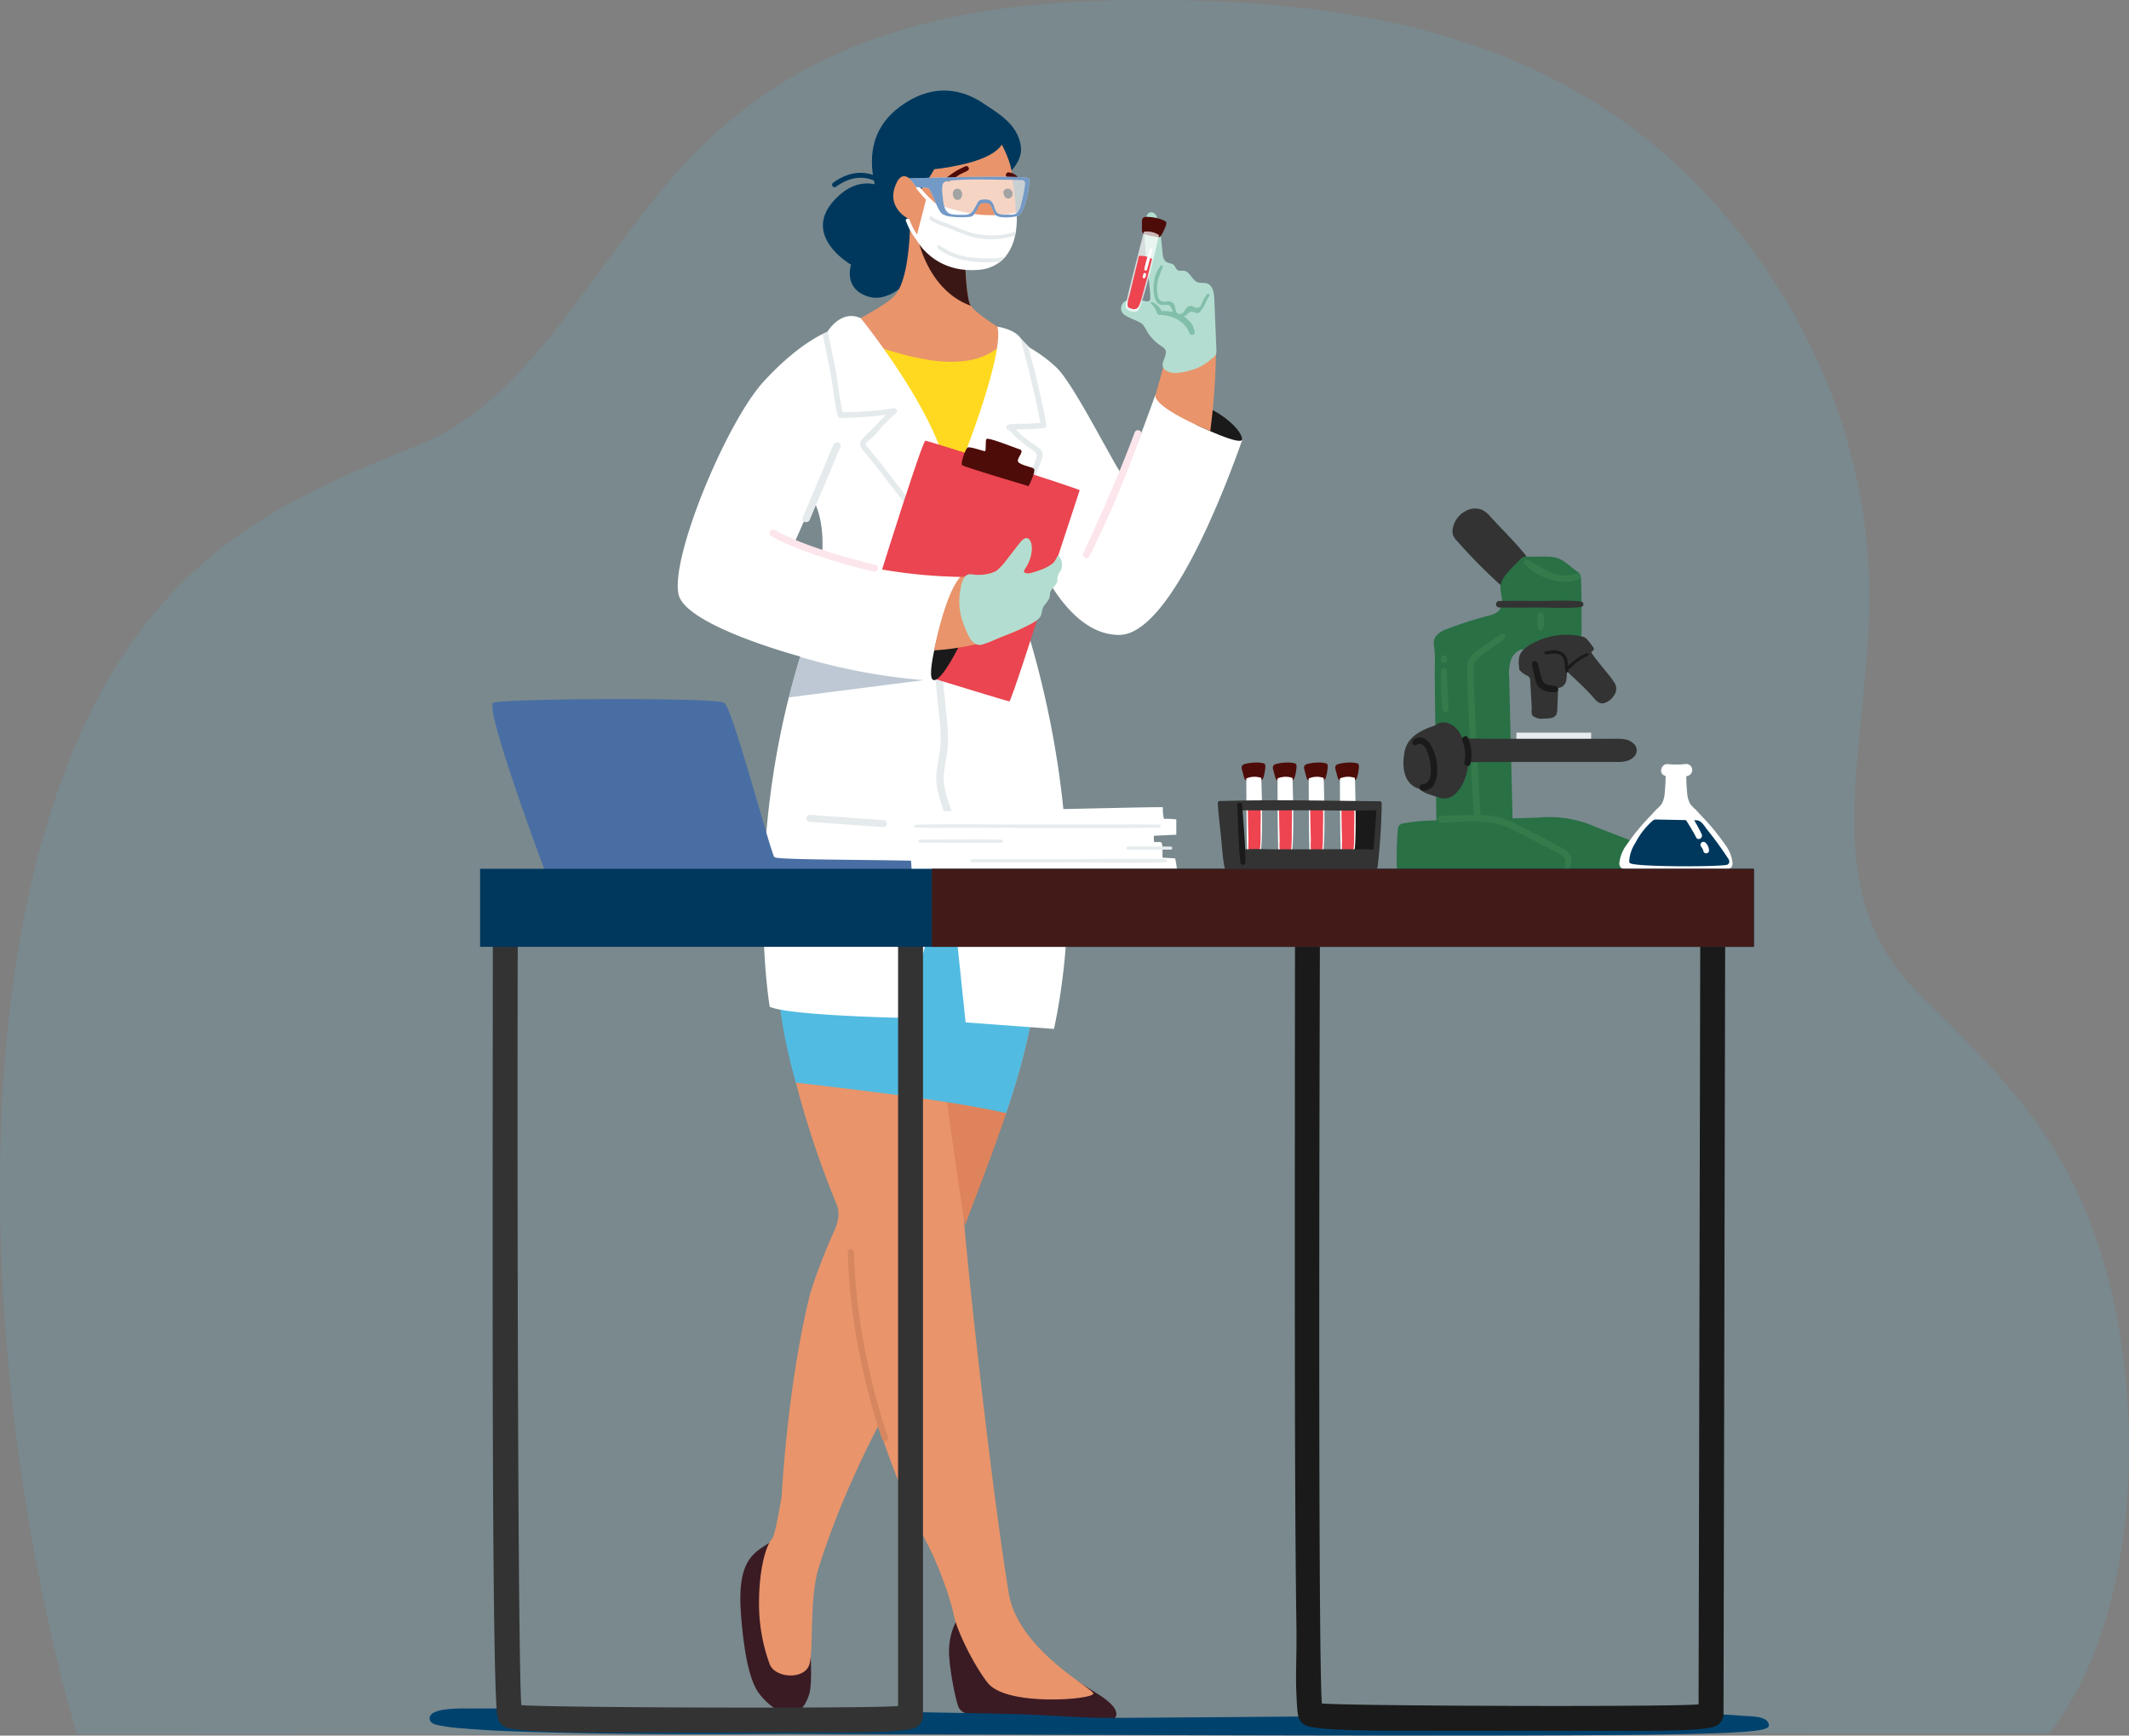 <svg xmlns="http://www.w3.org/2000/svg" width="672.818" height="548.617" viewBox="0 0 672.818 548.617">
  <rect x="0" y="0" width="672.818" height="548.617" fill="#808080" stroke="none"/>
  <g id="Group_930" data-name="Group 930" transform="translate(-153.183 -1890.396)">
    <path id="Path_1865" data-name="Path 1865" d="M326.081,736.33c-26.429-91.379-37.773-226.175-.059-313.506,25.428-58.881,64.668-76.778,107.56-93.776,36.441-14.441,56.088-58.609,85.138-89.73C559.935,195.162,614.1,188.23,663.5,188.124c59.9-.129,129.064,8.274,178.795,62.791,28.255,30.974,51.612,76.343,50.21,130.443-1.23,47.475-16.559,88.738,15.669,120.832,26.788,26.676,50.972,48.576,61.527,96.919,9.936,45.508,5.65,104.249-20.321,136.868Z" transform="translate(-148.627 1702.273)" fill="#52bbe1" opacity="0.15"/>
    <g id="Group_791" data-name="Group 791" transform="translate(288.952 1919.014)">
      <g id="Group_229" data-name="Group 229" transform="translate(78.413 0)">
        <g id="Group_185" data-name="Group 185" transform="translate(106.143 38.473)">
          <path id="Path_190" data-name="Path 190" d="M3473.83,326.135s-8.907,24.94-10.094,24.94-14.846-27.909-20.784-33.847a44.328,44.328,0,0,0-13.657-8.907s-.594,47.5,1.188,53.443,12.469,39.785,32.066,39.785c15.5,0,32.482-43.457,38.907-61.632,0,0,.4-3.895-13.374-11.407C3475.018,321.385,3473.83,326.135,3473.83,326.135Z" transform="translate(-3429.199 -267.942)" fill="#fff"/>
          <path id="Path_191" data-name="Path 191" d="M3481.137,393.364c5.838-12.53,11.393-25.128,16.219-38.088.455-1.221,2.423-.708,1.977.545a328.885,328.885,0,0,1-16.3,38.653C3482.39,395.747,3480.547,394.631,3481.137,393.364Z" transform="translate(-3459.088 -285.684)" fill="#fce5eb"/>
          <path id="Path_192" data-name="Path 192" d="M3429.757,347.926s15.262,7.406,14.67,4.437-5.72-7.6-11.47-10.034S3429.757,347.926,3429.757,347.926Z" transform="translate(-3372.182 -280.809)" fill="#1a1a1a"/>
          <path id="Path_193" data-name="Path 193" d="M3460.061,336.527a218.877,218.877,0,0,0,1.782-23.159c.3-13.074-15.143-2.672-15.143-2.672s-1.6,6.282-3.916,14.275C3442.784,324.972,3440.465,328.215,3460.061,336.527Z" transform="translate(-3397.912 -267.348)" fill="#e9946b"/>
          <g id="Group_184" data-name="Group 184" transform="translate(33.944)">
            <path id="Path_194" data-name="Path 194" d="M3455.645,290.5c-.582,2.833,3.358,3.4,5.218,3.03a27.672,27.672,0,0,0,5.417-1.336,17.682,17.682,0,0,0,4.287-2.629c1.282-1.04,2.1-1.31,2.019-3.191l-.676-16.151c-.079-1.885-.436-4.181-2.187-4.847-1-.379-2.158-.065-3.148-.462-1.744-.7-2.343-3.326-4.2-3.6-.684-.1-1.443.152-2.038-.2s-.762-1.2-1.292-1.669c-.609-.542-1.552-.474-2.245-.9-.924-.572-1.129-1.814-1.243-2.9-.376-3.6-.616-7.436-1.664-10.911a2.54,2.54,0,0,0-1.167-1.73c-3.309-1.441-2.863,6.218-2.828,7.626.159,6.227,1.373,12.266,1.776,18.453.114,1.754-.223,2.137-1.75,1.8a18.914,18.914,0,0,0-3.171-.488c-1.983-.094-4.2.419-4.312,2.807-.139,2.963,5.349,3.384,6.934,5.2a11.285,11.285,0,0,1,1.172,1.874,13.973,13.973,0,0,0,4.347,4.665c.767.512,1.68,1.1,1.734,2.022C3456.69,288.062,3455.871,289.4,3455.645,290.5Z" transform="translate(-3442.436 -242.819)" fill="#b3ddd0"/>
            <path id="Path_195" data-name="Path 195" d="M3446.839,281.825a4.978,4.978,0,0,1,1.575,1.215,6,6,0,0,1,.727.849c.063.095.251.651.383.64a11.306,11.306,0,0,1,3.423.248,4.418,4.418,0,0,0-.955-1.976c-.677-.563-1.663-.108-2.453-.2-1.4-.169-2.038-1.3-2.36-2.58-.788-3.138-.173-7.327,1.923-9.859.26-.315.816.022.684.4a39.11,39.11,0,0,0-1.555,4.282,10.7,10.7,0,0,0-.008,4.885,2.38,2.38,0,0,0,1.063,1.629,4.5,4.5,0,0,0,2.209.039,2.15,2.15,0,0,1,1.948,1.142c.37.717.286,2.4,1.17,2.741.106.04.211.081.316.125a1.537,1.537,0,0,0,1.452-.638c.656-.751,1.038-1.854,2.195-1.916a2.027,2.027,0,0,1,1.007.317c.626.272-.084.338,1.046.264.87-.057.918-.244,1.3-.975a12.685,12.685,0,0,1,1.875-3.312c.42-.43,1.039.211.651.657a9.075,9.075,0,0,0-1.252,2.339,10.825,10.825,0,0,1-1.411,2.312,1.74,1.74,0,0,1-.765.627c-.727.235-1.464-.46-2.223-.38a2.433,2.433,0,0,0-1.281.794,2.887,2.887,0,0,1-.621.484c-.163.079-.359.076-.509.154a13.343,13.343,0,0,1,2.3,2.082,6.088,6.088,0,0,1,1.162,2.95c.112,1.037-1.416,1.122-1.717.235-1.172-3.454-5.258-5.57-8.748-5.645a1.705,1.705,0,0,1-1.312-.373,1.793,1.793,0,0,1-.286-.629,5.791,5.791,0,0,0-1.445-2.319,1.035,1.035,0,0,1-.413-.661A1.3,1.3,0,0,1,3446.839,281.825Z" transform="translate(-3436.583 -253.256)" fill="#82bfab"/>
            <g id="Group_183" data-name="Group 183" transform="translate(1.4 1.468)">
              <path id="Path_196" data-name="Path 196" d="M3473.362,251.617a1.012,1.012,0,0,0,.828-.532,13.725,13.725,0,0,0,1.234-2.433c.179-.451.685-1.533.246-1.974a1.023,1.023,0,0,0-.2-.142,9.617,9.617,0,0,0-2.92-1.011,12.177,12.177,0,0,0-2.488-.312,2.387,2.387,0,0,0-1.5.232c-.546.431-.421,1.541-.424,2.148,0,.657-.01,1.319.03,1.975a1.175,1.175,0,0,0,.673,1.062c.331.11.66.222.99.333a1.494,1.494,0,0,0,.189.038l2.3.457A4.385,4.385,0,0,0,3473.362,251.617Z" transform="translate(-3462.927 -245.2)" fill="#4e0c09"/>
              <path id="Path_197" data-name="Path 197" d="M3477.694,252.758a6.73,6.73,0,0,1,4.779,1.071s-5.31,23.565-6.9,24.1-3.717-.536-3.717-1.607S3477.694,252.758,3477.694,252.758Z" transform="translate(-3471.854 -248.066)" fill="#fff" opacity="0.7"/>
              <path id="Path_198" data-name="Path 198" d="M3476.2,277.195c.263-1.068,1.017-4.288,1.275-5.357.53-2.2,1.112-4.4,1.542-6.62a7.273,7.273,0,0,1,4.173.942c-.6,2.488-1.2,4.946-1.917,7.407-.4,1.375-1.271,4.928-1.75,6.277-.4,1.137-.756,2.35-2.365,2.188a7.812,7.812,0,0,1-1.534-.592C3475.127,280.149,3475.891,278.442,3476.2,277.195Z" transform="translate(-3474.791 -252.878)" fill="#ed4450"/>
              <path id="Path_199" data-name="Path 199" d="M3476.927,261.664c.178-.514.988-.3.816.227-.663,2.03-1.146,4.106-1.741,6.155a.442.442,0,0,1-.852-.237A42.445,42.445,0,0,1,3476.927,261.664Z" transform="translate(-3469.173 -251.402)" fill="#fff"/>
              <path id="Path_200" data-name="Path 200" d="M3478.521,275.116a7.093,7.093,0,0,0,.217-.84c.069-.478.9-.37.843.115a2.836,2.836,0,0,1-.288,1.054A.425.425,0,0,1,3478.521,275.116Z" transform="translate(-3473.064 -256.234)" fill="#fff"/>
            </g>
          </g>
        </g>
        <g id="Group_226" data-name="Group 226" transform="translate(0)">
          <g id="Group_193" data-name="Group 193" transform="translate(19.777 186.681)">
            <g id="Group_187" data-name="Group 187" transform="translate(0 270.083)">
              <path id="Path_202" data-name="Path 202" d="M3672.146,955.314s1.125,12.156-.206,16.341c-3.569,11.215-12.6,4.219-16.091-.789-4.1-5.874-5.168-21.13-5.462-25.171-1.161-15.956,3.763-18.655,8.2-21.535s10.192-3.524,10.613-2S3672.146,955.314,3672.146,955.314Z" transform="translate(-3650.215 -921.359)" fill="#3a1b23"/>
            </g>
            <g id="Group_188" data-name="Group 188" transform="translate(65.946 293.537)">
              <path id="Path_203" data-name="Path 203" d="M3498.608,959.405s-4.528,4.2-4.861,12.4c-.207,5.122,2.169,16.833,3.1,18.6.981,1.862,4.606,2.9,9.49,4.149,2.763.709,19.58,3.159,25.321,2.856,18.763-.99,17.318-6.156,9.6-11.043S3498.608,959.405,3498.608,959.405Z" transform="translate(-3493.735 -959.405)" fill="#3a1b23"/>
            </g>
            <g id="Group_189" data-name="Group 189" transform="translate(5.925)">
              <path id="Path_204" data-name="Path 204" d="M3505.56,773.628c.04-7.722,1.585-16.387,4.137-19.351.72-.835,1.715-5.846,3-13.3.139-2.531,1.891-34.327,8.542-62.233,1.258-5.277,4.933-14.785,8.215-22.038,1.161-2.567,1.667-5.49.624-8.032-14.008-34.1-16.613-57.26-17.326-58.987l-.378-30.7c-3.886-27.2,12.1-75.588,12.4-75.74.089-.047,35.667,40.583,36.358,40.539.22,1.384,8.172,118.146,9.37,132.186,1.333,15.625,8.049,78.89,13.939,115.451,2.876,17.852,26.24,29.894,26.736,31.805s-27.261,4.273-33.309-3.281c-4.046-5.06-9.631-15.952-10.775-21.48-1.292-6.24-5.136-16.276-8.064-21.947a236.3,236.3,0,0,1-15.749-37.978c-12.206,23.71-17.286,39.941-18.826,44.786-3.094,9.735-1.6,26.376-3.011,30.8-1.547,4.867-10.909,4.328-12.554-.216A55.485,55.485,0,0,1,3505.56,773.628Z" transform="translate(-3505.559 -483.238)" fill="#e9946b"/>
            </g>
            <g id="Group_190" data-name="Group 190" transform="translate(59.417 89.084)">
              <path id="Path_205" data-name="Path 205" d="M3535.422,628.44c4.322,31.3,9,66.915,11.619,82.253,2.565-7.438,14.088-35.295,18.962-55.629,2.938-12.26,3.319-16.04,3.086-27.13C3556.6,627.6,3547.935,627.687,3535.422,628.44Z" transform="translate(-3535.422 -627.747)" fill="#de835c"/>
            </g>
            <g id="Group_191" data-name="Group 191" transform="translate(33.964 179.555)">
              <path id="Path_206" data-name="Path 206" d="M3624.125,840.1a.976.976,0,0,0,.916-1.311c-.1-.273-10.015-27.67-10.749-58.463a.954.954,0,0,0-1-.952.976.976,0,0,0-.952,1c.743,31.126,10.767,58.811,10.869,59.087A.973.973,0,0,0,3624.125,840.1Z" transform="translate(-3612.341 -779.374)" fill="#d68760"/>
            </g>
            <g id="Group_192" data-name="Group 192" transform="translate(11.546)">
              <path id="Path_207" data-name="Path 207" d="M3536.613,558.978c-3.886-27.2,12.1-75.588,12.4-75.74.089-.047,35.666,40.583,36.357,40.539.021.136.118.937.274,2.271,11.281-.626,19.624,46.144,31.312,46.46.233,11.09-.147,14.87-3.086,27.13-1.5,6.272-3.64,13.259-5.95,20.143-13.963-3-28.343-5.208-66.509-9.633C3531.835,576.4,3536.613,558.978,3536.613,558.978Z" transform="translate(-3535.422 -483.238)" fill="#52bbe1"/>
            </g>
          </g>
          <g id="Group_210" data-name="Group 210" transform="translate(45.885)">
            <g id="Group_194" data-name="Group 194" transform="translate(15.48)">
              <path id="Path_208" data-name="Path 208" d="M3581.642,209.747s8.974-4.967,8.016-11.758c-.968-6.854-6.9-10.234-11.807-13.5-3.854-2.569-13.787-8.16-26.215.887-12.4,9.026-11.662,24.236-.065,42.825C3555.493,234.485,3581.642,209.747,3581.642,209.747Z" transform="translate(-3542.602 -180.409)" fill="#00385d"/>
            </g>
            <g id="Group_195" data-name="Group 195" transform="translate(0 29.375)">
              <path id="Path_209" data-name="Path 209" d="M3621.194,235.034s-10.646-14.009-22.306-2.316,4.7,21.011,4.7,21.011-2.624,7.68,5.542,10.12,16.057-8.924,16.057-8.924A30.023,30.023,0,0,1,3621.194,235.034Z" transform="translate(-3594.696 -228.061)" fill="#00385d"/>
            </g>
            <g id="Group_197" data-name="Group 197" transform="translate(2.898 26.019)">
              <g id="Group_196" data-name="Group 196">
                <path id="Path_210" data-name="Path 210" d="M3624.127,233.755a.779.779,0,0,0,.577-1.151c-.183-.329-4.564-8.079-11.84-9.7-3.742-.832-7.543.122-11.3,2.838a.779.779,0,0,0,.913,1.263c3.378-2.442,6.758-3.31,10.046-2.579,6.6,1.467,10.775,8.858,10.816,8.932A.78.78,0,0,0,3624.127,233.755Z" transform="translate(-3601.244 -222.616)" fill="#00385d"/>
              </g>
            </g>
            <g id="Group_198" data-name="Group 198" transform="translate(5.893 39.439)">
              <path id="Path_211" data-name="Path 211" d="M3550.968,280.214a30.472,30.472,0,0,1,9.212,5.1c14.742,11.309,28.676,35.175,28.676,35.175,11.464-14.29,13.5-28.62,13.658-36.177.028-1.314,0-2.426-.049-3.292-4.568-2.838-9.1-5.911-10.617-8.028a3.119,3.119,0,0,1-.439-.814c-.852-2.5-1.629-11.588-1.256-15.511.2-2.048.384-3.492.384-3.492l-17.888-8.791s.348,19.583-4.9,25.385C3565.3,272.481,3558.456,276.048,3550.968,280.214Z" transform="translate(-3550.968 -244.386)" fill="#e9946b"/>
            </g>
            <g id="Group_199" data-name="Group 199" transform="translate(29.48 44.328)">
              <path id="Path_212" data-name="Path 212" d="M3585.581,276.035a3.137,3.137,0,0,1-.44-.814c-.852-2.5-1.629-11.588-1.256-15.511l-15.6-7.394S3570.79,270.683,3585.581,276.035Z" transform="translate(-3568.288 -252.316)" fill="#3a1714"/>
            </g>
            <g id="Group_208" data-name="Group 208" transform="translate(22.23 17.093)">
              <g id="Group_200" data-name="Group 200" transform="translate(0)">
                <path id="Path_213" data-name="Path 213" d="M3582.835,217.952c.021,3.069,5.7,23.514-7.966,28.728-8.333,3.179-23.76-4.376-24.684-15.072,0,0-7.622-3.557-3.779-11.474,2.825-5.82,7.234,2.841,7.234,2.841s2.818-3.834,4.641-7.055c5.849-.677,18.069-2.642,21.343-7.784C3579.625,208.137,3582.808,213.914,3582.835,217.952Z" transform="translate(-3545.324 -208.137)" fill="#e9946b"/>
              </g>
              <g id="Group_201" data-name="Group 201" transform="translate(18.812 13.932)">
                <path id="Path_214" data-name="Path 214" d="M3575.109,231.076a1.151,1.151,0,0,0-.974-.325c-.042,0-.082,0-.121.007a.214.214,0,0,0-.044,0c-.015,0-.025.009-.041.012-1.223.194-1.46,1.9-.813,2.8a1.023,1.023,0,0,0,.428.536,1.155,1.155,0,0,0,.69.132.278.278,0,0,0,.065.022,1.053,1.053,0,0,0,1.152-.779A1.9,1.9,0,0,0,3575.109,231.076Z" transform="translate(-3572.765 -230.736)" fill="#1a1a1a"/>
              </g>
              <g id="Group_202" data-name="Group 202" transform="translate(34.807 13.9)">
                <path id="Path_215" data-name="Path 215" d="M3549.407,231.206a1.456,1.456,0,0,0-2.136-.1,1.181,1.181,0,0,0-.143.176,1.015,1.015,0,0,0-.2.708c0,.031.005.061.01.092,0,.009,0,.018,0,.028a2.946,2.946,0,0,0,.506,1.283,1.33,1.33,0,0,0,2.119-.178A1.678,1.678,0,0,0,3549.407,231.206Z" transform="translate(-3546.925 -230.686)" fill="#1a1a1a"/>
              </g>
              <g id="Group_203" data-name="Group 203" transform="translate(28.146 23.149)" opacity="0.7">
                <path id="Path_216" data-name="Path 216" d="M3560.685,246.31a.8.8,0,0,0-.933-.6l-1.228.276a.786.786,0,1,0,.33,1.537l1.228-.276A.8.8,0,0,0,3560.685,246.31Z" transform="translate(-3557.904 -245.688)" fill="#3a1714"/>
              </g>
              <g id="Group_204" data-name="Group 204" transform="translate(16.676 6.777)">
                <path id="Path_217" data-name="Path 217" d="M3575.354,219.235c-.963.528-2,.9-2.936,1.481s-1.822,1.3-2.746,1.921c-.835.563-.027,1.914.814,1.345.925-.625,1.8-1.336,2.747-1.921s1.972-.953,2.935-1.481C3577.056,220.094,3576.242,218.749,3575.354,219.235Z" transform="translate(-3569.322 -219.131)" fill="#4e0c09"/>
              </g>
              <g id="Group_205" data-name="Group 205" transform="translate(35.591 8.765)">
                <path id="Path_218" data-name="Path 218" d="M3547.854,223.513a4.667,4.667,0,0,0-2.435-1.134c-.979-.227-1.448,1.275-.458,1.5a3.361,3.361,0,0,1,1.729.687C3547.41,225.277,3548.577,224.223,3547.854,223.513Z" transform="translate(-3544.412 -222.355)" fill="#4e0c09"/>
              </g>
              <g id="Group_207" data-name="Group 207" transform="translate(21.305 28.235)">
                <g id="Group_206" data-name="Group 206" transform="translate(0)">
                  <path id="Path_219" data-name="Path 219" d="M3567.481,257.083a.691.691,0,0,0-.085-1.38c-.042,0-4.214.231-6.873-1.639a.692.692,0,1,0-.8,1.132C3562.787,257.347,3567.29,257.094,3567.481,257.083Z" transform="translate(-3559.433 -253.938)" fill="#1a1a1a"/>
                </g>
              </g>
            </g>
            <g id="Group_209" data-name="Group 209" transform="translate(15.106 79.367)">
              <path id="Path_220" data-name="Path 220" d="M3550.987,310.158c14.742,11.309,25.554,52.353,25.554,52.353,11.465-14.29,16.623-45.8,16.779-53.355-1.615,1.356-5.021,5.831-15.119,6.34C3567.616,316.029,3555.582,311.449,3550.987,310.158Z" transform="translate(-3550.987 -309.156)" fill="#ffd91f"/>
            </g>
          </g>
          <g id="Group_211" data-name="Group 211" transform="translate(0 71.273)">
            <path id="Path_221" data-name="Path 221" d="M3545.743,316.82c8.751-9.577,15.77-13.669,18.7-15.109.966-.468,1.487-.656,1.487-.656s.041-.07.124-.2c.737-1.136,4.735-6.732,10.4-4.162.556.551,22.39,27.869,26.816,46.678l5.017-.925s13.709-34.25,11.392-43.048c0,0,4.97.668,7.1,3.319.1.129.2.252.3.375a23.566,23.566,0,0,0,2.283,2.383c4.689,4.32,7.048,77.544,5.713,76.338l-2.494,3.594s-4.7,5.257-3.038,11.339,20.74,65.451,8.02,124.637l-27.928-2.072-5.432-51.805-13.453,50.406s-36.819-.691-43.019-3.536c0,0-7.516-43.961,6.035-97.8q1.625-6.4,3.559-12.819h.007a.613.613,0,0,1,.029-.1s-36.229-9.676-38.441-19.634C3516.3,372.231,3534.13,329.54,3545.743,316.82Zm18.533,54.481s1.107-9.952-2.769-17.146l-6.082,13.833Z" transform="translate(-3518.661 -296.027)" fill="#fff"/>
          </g>
          <g id="Group_212" data-name="Group 212" transform="translate(40.635 228.965)">
            <path id="Path_222" data-name="Path 222" d="M3635.741,555.7a1.106,1.106,0,0,0,.078-2.209l-23.231-1.659a1.106,1.106,0,1,0-.158,2.207l23.231,1.659C3635.688,555.7,3635.715,555.7,3635.741,555.7Z" transform="translate(-3611.402 -551.829)" fill="#e5eaec"/>
          </g>
          <g id="Group_213" data-name="Group 213" transform="translate(109.223 230.624)">
            <path id="Path_223" data-name="Path 223" d="M3519.2,556.733h12.168a1.106,1.106,0,1,0,0-2.212H3519.2a1.106,1.106,0,1,0,0,2.212Z" transform="translate(-3518.089 -554.521)" fill="#cbcbcb"/>
          </g>
          <g id="Group_214" data-name="Group 214" transform="translate(81.142 177.56)">
            <path id="Path_224" data-name="Path 224" d="M3576.851,506.661c.25-2.788.967-5.51,1.231-8.294a49.519,49.519,0,0,0-.32-9.052c-.589-6.582-1.511-13.121-1.537-19.741a1.171,1.171,0,0,1,2.342,0c.026,6.436.89,12.8,1.487,19.2a56.984,56.984,0,0,1,.416,9.1c-.2,2.96-1.012,5.837-1.278,8.789-.521,5.8,2.435,10.482,3.385,16.009,1.039,6.047-1.236,12.422-1.358,18.5a1.172,1.172,0,0,1-2.342,0c.128-6.288,2.632-13.006,1.165-19.2C3578.8,516.731,3576.354,512.2,3576.851,506.661Z" transform="translate(-3576.226 -468.442)" fill="#e5eaec"/>
          </g>
          <g id="Group_215" data-name="Group 215" transform="translate(45.784 76.104)">
            <path id="Path_225" data-name="Path 225" d="M3584.2,304.716c.685,3.331,1.346,6.668,2.049,9.992,1.107,5.263,1.5,10.66,2.728,15.881a.89.89,0,0,0,.849.644,123.978,123.978,0,0,0,14.512-.971c-2.529,2.458-5,4.964-7.458,7.487-2.119,2.177.3,3.852,1.785,5.719,7.072,8.9,13.786,18.076,21.139,26.757.731.861,1.966-.387,1.241-1.246-6.223-7.347-11.977-15.05-17.877-22.649-1.382-1.779-2.962-3.477-4.233-5.332-.369-.539-1.247-.972-1.037-1.8.077-.31,1.224-1.048,1.458-1.253a33.87,33.87,0,0,0,3.413-3.729,60.816,60.816,0,0,1,4.724-4.56c.7-.661-.059-1.586-.854-1.464a117.838,117.838,0,0,1-16.11,1.276c-1.112-5.011-1.522-10.186-2.581-15.22-.726-3.46-1.416-6.925-2.136-10.384-.082.128-.123.2-.123.2S3585.165,304.248,3584.2,304.716Z" transform="translate(-3584.199 -303.862)" fill="#e5eaec"/>
          </g>
          <g id="Group_216" data-name="Group 216" transform="translate(102.742 78.34)">
            <path id="Path_226" data-name="Path 226" d="M3531.245,369.428c4.215-7.417,7.276-15.091,10.4-22.988.971-2.453.714-3.384-1.424-4.865a44.182,44.182,0,0,1-5.648-4.4c-.316-.3-.6-.638-.878-.954.9-.012,1.82.059,2.7.03,2.037-.059,4.074-.205,6.105-.387a.892.892,0,0,0,.843-1.107c-.861-5.139-2.107-10.22-3.278-15.3-.732-3.161-1.727-6.369-2.506-9.588a23.637,23.637,0,0,1-2.283-2.383c.749,3.816,1.967,7.61,2.845,11.368,1.188,5.086,2.435,10.191,3.348,15.337-1.978.17-3.974.31-5.953.327a17.213,17.213,0,0,0-4.179.211.887.887,0,0,0-.21,1.6c1.17.562,2.025,1.914,3.019,2.751,1.13.954,2.284,1.891,3.471,2.781a18.209,18.209,0,0,1,2.061,1.446c.919.936.685,1.153.363,2.406-.281,1.124-.837,2.242-1.23,3.336a124.1,124.1,0,0,1-9.091,19.481A.88.88,0,0,0,3531.245,369.428Z" transform="translate(-3529.606 -307.489)" fill="#e5eaec"/>
          </g>
          <g id="Group_217" data-name="Group 217" transform="translate(56.665 110.679)">
            <path id="Path_227" data-name="Path 227" d="M3569.524,416.367s-8.3,26-8.85,26-47.568-14.381-48.121-14.934,20.466-67.48,21.572-67.48c.811,0,48.922,15.237,48.774,15.678C3582.346,377.287,3569.524,416.367,3569.524,416.367Z" transform="translate(-3512.542 -359.949)" fill="#ea4550"/>
          </g>
          <g id="Group_218" data-name="Group 218" transform="translate(53.911 150.975)">
            <path id="Path_228" data-name="Path 228" d="M3609.117,428.081a161.02,161.02,0,0,1-27.1-2.765l-8.3,29.315,20.465,5.531h7.191Z" transform="translate(-3573.718 -425.316)" fill="#fff"/>
          </g>
          <g id="Group_219" data-name="Group 219" transform="translate(80.047 165.841)">
            <path id="Path_229" data-name="Path 229" d="M3582.981,458.349s-5.531,11.615-8.3,11.615c-3.319,0,2.98-20.534,2.98-20.534Z" transform="translate(-3573.718 -449.431)" fill="#1a1a1a"/>
          </g>
          <g id="Group_220" data-name="Group 220" transform="translate(81.013 141.502)">
            <path id="Path_230" data-name="Path 230" d="M3530.671,422.187s9.4-.553,11.063-1.66c2.946-1.964,7.744-9.956,9.4-10.509s2.766,2.212,1.659,6.084-3.318,4.425-1.105,4.978a3.582,3.582,0,0,0,1.606-.205,23.179,23.179,0,0,0,2.5-.818,12.515,12.515,0,0,0,4.058-2.118,5.131,5.131,0,0,0,.975-1.216c.147-.257.364-1.087.812-.753a.888.888,0,0,1,.262.45,5.1,5.1,0,0,1,.4,2.217c-.122,1-.826,1.847-1.069,2.831-.248,1-.012,2.142-.54,3.032-.453.764-1.375,1.164-1.81,1.939-.524.933-.215,2.172-.764,3.09-.327.546-.909.891-1.287,1.4a5.959,5.959,0,0,0-.759,2.625,3.969,3.969,0,0,1-1.821,2.743,32.567,32.567,0,0,1-3.452,1.833,62.8,62.8,0,0,1-6.726,2.871,80.3,80.3,0,0,1-21.7,4.415S3525.693,427.719,3530.671,422.187Z" transform="translate(-3522.374 -409.949)" fill="#e9946b"/>
          </g>
          <g id="Group_221" data-name="Group 221" transform="translate(88.975 141.502)">
            <path id="Path_231" data-name="Path 231" d="M3523.269,422.211a2.367,2.367,0,0,1,2.234-.855,14.327,14.327,0,0,0,3.249.17,11.708,11.708,0,0,0,4.556-1.235,16.719,16.719,0,0,0,3.314-3.565c1.138-1.424,2.214-2.9,3.356-4.317.609-.757,1.426-2.063,2.406-2.39,1.66-.553,2.767,2.212,1.66,6.084s-3.319,4.425-1.106,4.978a3.581,3.581,0,0,0,1.606-.205,23.123,23.123,0,0,0,2.5-.818,12.515,12.515,0,0,0,4.058-2.118,5.118,5.118,0,0,0,1.3-1.9c.306-.763.528-.677.972.013a4.252,4.252,0,0,1,.2,4.26,6.142,6.142,0,0,0-.949,1.847c-.064.4.011.813-.039,1.215-.178,1.442-1.839,2.278-2.238,3.676-.161.565-.1,1.176-.278,1.735-.361,1.13-1.438,1.958-1.979,3.014-.5.978-.318,2.143-.971,3.04-1.072,1.468-3.457,2.475-5.074,3.287-2.1,1.052-4.292,1.886-6.465,2.764-2.153.869-4.207,1.9-6.436,2.584a4.25,4.25,0,0,1-1.093.225c-1.577.052-2.83-1.415-3.444-2.716a35.022,35.022,0,0,1-2.228-5.523,19.775,19.775,0,0,1-.364-9.637A8.708,8.708,0,0,1,3523.269,422.211Z" transform="translate(-3521.583 -409.949)" fill="#b3ddd0"/>
          </g>
          <g id="Group_222" data-name="Group 222" transform="translate(29.02 138.806)">
            <path id="Path_232" data-name="Path 232" d="M3649.077,418.851a1.106,1.106,0,0,0,.253-2.183c-4.938-1.161-21.822-5.385-31.8-10.951a1.106,1.106,0,0,0-1.079,1.931c10.225,5.707,27.359,9.995,32.367,11.173A1.126,1.126,0,0,0,3649.077,418.851Z" transform="translate(-3615.889 -405.576)" fill="#fce5eb"/>
          </g>
          <g id="Group_223" data-name="Group 223" transform="translate(89.744 110.063)">
            <path id="Path_233" data-name="Path 233" d="M3556.945,373.947c1.66-3.318,2.051-5.14,1.66-5.531-.553-.554-4.425-1.107-4.978-2.212s2.212-3.319.553-3.872-9.956-3.872-10.51-3.319,0,3.872-.553,3.872-4.978-1.659-5.531-1.106c-.7.7-2.212,4.978-1.66,5.531S3556.945,373.947,3556.945,373.947Z" transform="translate(-3535.807 -358.951)" fill="#4e0c09"/>
          </g>
          <g id="Group_224" data-name="Group 224" transform="translate(35.11 179.007)" opacity="0.51">
            <path id="Path_234" data-name="Path 234" d="M3592.561,483.61l42.585-5.454a191.257,191.257,0,0,1-39.022-7.367s-.005.006-.005,0Q3594.176,477.194,3592.561,483.61Z" transform="translate(-3592.561 -470.789)" fill="#7d94aa"/>
          </g>
          <g id="Group_225" data-name="Group 225" transform="translate(39.388 111.214)">
            <path id="Path_235" data-name="Path 235" d="M3635.121,384.644c3.183-7.7,6.526-15.337,9.685-23.05.563-1.376,2.829-.774,2.257.623-3.158,7.713-6.5,15.347-9.684,23.05C3636.812,386.64,3634.546,386.038,3635.121,384.644Z" transform="translate(-3635.029 -360.817)" fill="#e5eaec"/>
          </g>
        </g>
        <g id="Group_227" data-name="Group 227" transform="translate(72.07 30.108)">
          <path id="Path_236" data-name="Path 236" d="M3544.8,240.328a22,22,0,0,0,3.379,6.1c1.093,1.9,6.68,10.326,19.293,9.411a12.542,12.542,0,0,0,7.25-2.678,11.046,11.046,0,0,0,1.58-1.579,15.423,15.423,0,0,0,2.987-6.556c.1-.44.184-.873.249-1.295a24.7,24.7,0,0,0,.226-6,39.765,39.765,0,0,1-15.16.149,51.961,51.961,0,0,1-10.428-3.088,33.654,33.654,0,0,1-5.131-5.344c-.487-.588-1.312.249-.837.831.95,1.152,1.912,2.286,2.945,3.343l-2.832,11.057a22.656,22.656,0,0,1-2.381-4.662C3545.668,239.318,3544.529,239.621,3544.8,240.328Z" transform="translate(-3544.76 -229.249)" fill="#fff"/>
          <path id="Path_237" data-name="Path 237" d="M3545.52,246.029c1.865,1.348,4.086,1.883,6.206,2.714a70.474,70.474,0,0,0,7.161,2.7,25.931,25.931,0,0,0,13.48-.416c.1-.44.184-.873.249-1.295a25.015,25.015,0,0,1-14.388.285c-2.113-.671-4.126-1.6-6.193-2.411-2.013-.79-4.139-1.312-5.92-2.6C3545.5,244.569,3544.915,245.59,3545.52,246.029Z" transform="translate(-3537.837 -235.253)" fill="#e5eaec"/>
          <path id="Path_238" data-name="Path 238" d="M3550.765,260.87a21.206,21.206,0,0,0,10.024,3.854,34.263,34.263,0,0,0,9.715.131,11.1,11.1,0,0,0,1.58-1.579c-3.177.92-7.067.7-10.244.391a20.717,20.717,0,0,1-10.475-3.818C3550.753,259.4,3550.166,260.424,3550.765,260.87Z" transform="translate(-3540.54 -240.943)" fill="#e5eaec"/>
        </g>
        <g id="Group_228" data-name="Group 228" transform="translate(73.147 27.257)">
          <path id="Path_239" data-name="Path 239" d="M3538.365,225.129c5.336-.159,37.3-1.066,37.841.023.594,1.187-1.188,11.282-3.562,11.876s-5.345.594-6.532,0c-.72-.36-1.1-1.351-1.4-2.039-.218-.5-.413-1-.614-1.5-.166-.412-.251-.944-.672-1.171a1.766,1.766,0,0,0-.8-.174,4.486,4.486,0,0,0-1,.084c-1.3.259-1.552,1.844-1.966,2.9a5.289,5.289,0,0,1-1.1,1.756c-.479.488-1.484.449-2.136.493a24.182,24.182,0,0,1-4.608-.131,6.864,6.864,0,0,1-2.918-.8c-1.782-1.188-3.563-8.314-4.751-8.314-.538,0-2.052-.122-3.546-.255A21.264,21.264,0,0,0,3538.365,225.129Z" transform="translate(-3538.365 -224.624)" fill="#fff" opacity="0.6"/>
          <path id="Path_240" data-name="Path 240" d="M3538.365,225.129c5.336-.159,37.3-1.066,37.841.023.594,1.187-1.188,11.282-3.562,11.876s-5.345.594-6.532,0c-.975-.488-1.32-2-1.775-2.9a1.633,1.633,0,0,0-1.7-1.179,2.768,2.768,0,0,0-1.7.231c-.642.4-.764,1.155-1.093,1.778a8.291,8.291,0,0,1-1.294,1.918c-.479.488-1.484.449-2.136.493a24.182,24.182,0,0,1-4.608-.131,6.864,6.864,0,0,1-2.918-.8c-1.782-1.188-3.563-8.314-4.751-8.314-.538,0-2.052-.122-3.546-.255A21.264,21.264,0,0,0,3538.365,225.129Zm10.6,5.742a13.728,13.728,0,0,0,.616,3.564,3.124,3.124,0,0,0,1.476,1.8,4.233,4.233,0,0,0,1.488.337,23.38,23.38,0,0,0,3.259.071,3.625,3.625,0,0,0,2.238-.657,5.239,5.239,0,0,0,.866-1.206,15.285,15.285,0,0,0,.918-1.679,2.075,2.075,0,0,1,.953-1.1,2.283,2.283,0,0,1,.741-.168,7.993,7.993,0,0,1,1.087-.031,2.773,2.773,0,0,1,1.473.387,3.927,3.927,0,0,1,1.183,2.091,5.3,5.3,0,0,0,.678,1.457c.814,1.1,2.6.855,3.823.843a4.32,4.32,0,0,0,2.6-.424,5.412,5.412,0,0,0,1.379-2.862q.449-1.628.771-3.288.244-1.259.411-2.532c.066-.5.189-1.425-.4-1.682a2.923,2.923,0,0,0-1.059-.115c-.84-.035-1.07-.1-1.923-.094q-1.522.006-3.045-.009c-5.846-.054-11.711-.319-17.524.3-.79.084-1.838.362-2.069,1.244A11.947,11.947,0,0,0,3548.964,230.871Z" transform="translate(-3538.365 -224.624)" fill="#7399c6"/>
        </g>
      </g>
      <g id="Group_232" data-name="Group 232" transform="translate(19.817 192.369)">
        <g id="Group_231" data-name="Group 231">
          <g id="Group_230" data-name="Group 230">
            <path id="Path_241" data-name="Path 241" d="M3596.789,547.155c-2.174-5.641-19.344-52.374-16.44-53.535,3.411-1.364,70.029-1.708,72.954,0,2.606,1.521,14.706,47.648,15.868,48.81s51.114.581,53.438,1.743a2.768,2.768,0,0,1,1.409,2.982Z" transform="translate(-3580.018 -492.465)" fill="#496ea3"/>
          </g>
        </g>
      </g>
      <g id="Group_233" data-name="Group 233" transform="translate(145.184 226.521)">
        <path id="Path_242" data-name="Path 242" d="M3462.608,556.772l7.553-.036a23.777,23.777,0,0,0-.139-4.222,15.513,15.513,0,0,0-4.518-.3,7.725,7.725,0,0,1-.031-3.225c7.608.774,76.024-1.2,83.671-1.117a13.913,13.913,0,0,0,.345,3.709,21.232,21.232,0,0,1,3.908.171q0,2.413,0,4.827l-7.093.338q0,.894,0,1.787c.655.54,1.867-.2,2.412.446a1.345,1.345,0,0,1,.228.793q.131,1.944.083,3.894l3.994.215a22.415,22.415,0,0,1,.52,7.284l-83.407-1.612c.045.045.018.21-.083.189-.132-.027-.168-.195-.177-.329q-.2-3.083-.4-6.165l-3.158.516a.927.927,0,0,1-.762-.1.9.9,0,0,1-.231-.58,16.7,16.7,0,0,1-.136-2.8.675.675,0,0,0-.16-.574.65.65,0,0,0-.4-.092l-2.019-.014Q3462.607,558.273,3462.608,556.772Z" transform="translate(-3462.604 -547.864)" fill="#fff"/>
        <path id="Path_243" data-name="Path 243" d="M3471.447,556.783c9.946-.256,19.918-.064,29.868-.063l30.129,0c5.675,0,11.354-.04,17.029.036a.482.482,0,0,1,0,.964c-19.992.266-40,.038-60,.039-5.675,0-11.356.082-17.029-.064A.457.457,0,0,1,3471.447,556.783Z" transform="translate(-3463.081 -551.234)" fill="#e7ecee"/>
        <path id="Path_244" data-name="Path 244" d="M3552.281,564.467c8.574-.025,17.164-.185,25.735-.014a.5.5,0,0,1,0,.992c-8.571.171-17.161.01-25.735-.014A.482.482,0,0,1,3552.281,564.467Z" transform="translate(-3542.453 -554.197)" fill="#e7ecee"/>
        <path id="Path_245" data-name="Path 245" d="M3468.2,574.47q15.285-.013,30.572-.016c10.177,0,20.4-.291,30.573.016a.5.5,0,0,1,0,1c-10.172.307-20.4.017-30.573.016s-20.382-.007-30.572-.016A.5.5,0,0,1,3468.2,574.47Z" transform="translate(-3441.948 -558.015)" fill="#e7ecee"/>
        <path id="Path_246" data-name="Path 246" d="M3465.569,568.034q6.753-.042,13.507.021a.482.482,0,0,1,0,.963q-6.753.055-13.507.02A.5.5,0,0,1,3465.569,568.034Z" transform="translate(-3390.033 -555.594)" fill="#e7ecee"/>
      </g>
      <g id="Group_234" data-name="Group 234" transform="translate(305.616 132.117)">
        <rect id="Rectangle_24" data-name="Rectangle 24" width="23.618" height="4.724" transform="translate(37.839 70.855)" fill="#e7ecee"/>
        <path id="Path_247" data-name="Path 247" d="M3295.405,397.465a9.22,9.22,0,0,0-2.679-2.266,5.813,5.813,0,0,0-4.479-.051,7.809,7.809,0,0,0-4.887,5.941,4.166,4.166,0,0,0,.132,2.153,5.622,5.622,0,0,0,1.119,1.634,171.162,171.162,0,0,0,15.271,15.307.98.98,0,0,0,.6.315.97.97,0,0,0,.646-.368c2.114-2.13,7.417-7.956,5.073-10.865C3302.876,405.144,3298.979,401.373,3295.405,397.465Z" transform="translate(-3265.634 -394.725)" fill="#333"/>
        <path id="Path_248" data-name="Path 248" d="M3214.628,557.177a2.5,2.5,0,0,1,.52-1.609,2.425,2.425,0,0,1,1.29-.556,62.659,62.659,0,0,1,10.908-.936l31.495-.861a36.069,36.069,0,0,1,18.587,3.042l18.706,7.228a2.142,2.142,0,0,1,1.808,2.482q.014,2.494.025,4.989l-83.6-.527A114.091,114.091,0,0,1,3214.628,557.177Z" transform="translate(-3214.279 -455.487)" fill="#297045"/>
        <path id="Path_249" data-name="Path 249" d="M3301.858,429.43q-.041-1.618-.12-3.238a2.063,2.063,0,0,0-1.144-2.045c-1.987-1.4-4.453-3.924-6.836-4.451-2.656-.589-6.192-.159-8.963-.3a2.977,2.977,0,0,0-1.29.123,2.917,2.917,0,0,0-.986.795c-1.94,2.1-5.989,5.439-6.2,8.412-.194,2.675,1.677,5.757-.791,8.03a6.76,6.76,0,0,1-2.988,1.307,121.133,121.133,0,0,0-13.049,4.185,7.85,7.85,0,0,0-3.335,2c-1.288,1.532-.9,2.869-.7,4.62.3,2.694.062,5.564.092,8.276q.093,8.283.184,16.566.184,16.566.367,33.131a8.639,8.639,0,0,0,.607,3.761c2.16,4.373,8.535.784,11.49-.578.8-.371,12.01-5.053,12.03-4.231q-.581-24.176-1.163-48.351a13.724,13.724,0,0,1,.654-5.636c.735-1.759,2.456-3.256,4.356-3.1a12.479,12.479,0,0,1,3.279,1.189c2.333.89,4.945.574,7.382.032,3.526-.784,7.268-2.693,7.223-6.772C3301.9,438.552,3301.976,434,3301.858,429.43Z" transform="translate(-3243.513 -404.179)" fill="#297045"/>
        <path id="Path_250" data-name="Path 250" d="M3256.973,421.1c2.376,1.051,4.379,2.788,6.806,3.8a11.92,11.92,0,0,0,8.778.458c1.129-.407,1.56,1.337.489,1.772-5.707,2.314-12.916-.507-17.112-4.68C3255.2,421.71,3256.126,420.721,3256.973,421.1Z" transform="translate(-3215.489 -404.808)" fill="#9ee493" opacity="0.1"/>
        <path id="Path_251" data-name="Path 251" d="M3261.587,516.456c3.626-.128,7.279-.271,10.917-.247a1.019,1.019,0,0,1-.586-.883q-1.08-16.761-1.73-33.546-.157-4.131-.286-8.264c-.065-2.1-.451-4.572.5-6.545a9.465,9.465,0,0,1,3.319-3.271c2.255-1.625,4.544-3.2,6.839-4.771.985-.674,1.83.882.919,1.572q-2.745,2.08-5.521,4.12a16.5,16.5,0,0,0-3.045,2.347c-1.057,1.266-1,2.465-1.008,3.966-.037,4.978.332,10,.538,14.977q.611,14.715,1.565,29.414a.872.872,0,0,1-.5.9c.734.012,1.468.028,2.2.057,4.107.159,7.459,1.667,11.065,3.521,4.243,2.182,8.5,4.348,12.721,6.568,2.792,1.467,3.729,3.124,2.9,6.3-.248.952-1.9.792-1.772-.24a6.473,6.473,0,0,0,.116-2.474c-.359-.956-1.913-1.626-2.736-2.046q-2.5-1.281-5.008-2.562c-3.157-1.619-6.288-3.292-9.468-4.865-6.662-3.294-14.72-2.192-21.943-1.938C3260.241,518.594,3260.243,516.5,3261.587,516.456Z" transform="translate(-3247.545 -419.287)" fill="#9ee493" opacity="0.1"/>
        <path id="Path_252" data-name="Path 252" d="M3255.341,442.084c4.284-.086,8.575-.021,12.859-.021,4.24,0,8.646-.314,12.86.164a.882.882,0,0,1,0,1.764c-4.214.478-8.622.164-12.86.164-4.284,0-8.575.065-12.859-.021A1.025,1.025,0,0,1,3255.341,442.084Z" transform="translate(-3222.926 -412.842)" fill="#333"/>
        <path id="Path_253" data-name="Path 253" d="M3237.682,470.608a7.825,7.825,0,0,0,2.294,1.719,1.654,1.654,0,0,1,1.12,1.576q.238,4.245.476,8.49c.039.688-.2,2.23.321,2.729a4.664,4.664,0,0,0,3.44.861c1.437-.057,3.458.087,4.116-1.509a7.881,7.881,0,0,0,.22-2.282c.07-1.027.116-2.055.146-3.084.027-.935.073-1.888.1-2.812a2.774,2.774,0,0,0,2.552-2.27c.206-.917.12-1.868.3-2.775.334.013.79.622,1.042.859l1.113,1.035c.741.69,1.481,1.382,2.212,2.084,1.435,1.38,2.834,2.8,4.125,4.318.881,1.035,1.844,1.937,3.308,1.511a5.7,5.7,0,0,0,3.094-2.528,3.512,3.512,0,0,0,.137-3.768,35.174,35.174,0,0,0-2.49-3.358c-.429-.525-5.209-6.268-4.886-6.5.471-.344.835-.556.783-1.137a21.592,21.592,0,0,0-2.186-2.874,2.812,2.812,0,0,0-1.242-.806,22.476,22.476,0,0,0-17.574,3.111,6.826,6.826,0,0,0-2.094,2.071C3237.2,466.829,3237.473,468.81,3237.682,470.608Z" transform="translate(-3198.895 -419.566)" fill="#333"/>
        <path id="Path_254" data-name="Path 254" d="M3252.007,467.763c1.915-.44,4.294-.7,5.845.789,1.046,1,1.163,2.417,1.229,3.807a21.4,21.4,0,0,1,5.942-4.054c.472-.194.822.623.35.832a16.929,16.929,0,0,0-3.412,2c-.985.752-1.771,1.767-2.811,2.436h0q.015.19.036.374c.061.508-.759.6-.882.12-.338-1.326-.051-2.888-.687-4.12-1.013-1.964-3.591-1.472-5.342-1.212C3251.653,468.824,3251.361,467.912,3252.007,467.763Z" transform="translate(-3204.944 -422.607)" fill="#1a1a1a"/>
        <path id="Path_255" data-name="Path 255" d="M3269.043,473.65c.5,1.663.843,3.386,1.378,5.038.612,1.891,2.426,1.966,4.171,2.141.994.1,1.418,1.688.257,1.9a6.3,6.3,0,0,1-5.55-1.661,5.984,5.984,0,0,1-1.057-2.683c-.338-1.412-.674-2.827-.962-4.25A.915.915,0,0,1,3269.043,473.65Z" transform="translate(-3224.52 -424.747)" fill="#1a1a1a"/>
        <path id="Path_256" data-name="Path 256" d="M3227.349,513.637c.935-4.765,5.431-6.894,9.657-8.258a3.525,3.525,0,0,1,2.24-.941c2.872-.181,5.132,2.086,6.264,4.722.068.092.141.179.2.274,2.56.039,5.119.16,7.6.16h39.417c2.647,0,5.161-.307,7.166,1.68a2.84,2.84,0,0,1,0,3.958c-2,1.988-4.519,1.68-7.166,1.68h-39.417c-1.91,0-3.87.072-5.838.123-.368,6.613-4.526,13.33-9.684,10.957-2-.557-4.327-1.182-5.859-2.585a2.824,2.824,0,0,1-.465-.137C3226.8,523.421,3226.5,517.981,3227.349,513.637Z" transform="translate(-3224.839 -436.801)" fill="#333"/>
        <path id="Path_257" data-name="Path 257" d="M3329.664,512.878c4.19-2.9,6.7,3.47,7.241,6.565.571,3.243.426,9.79-4.354,9.442a.993.993,0,0,1,0-1.985c3.1-.065,2.679-4.984,2.375-6.911-.216-1.366-1.512-7.324-4.327-5.511C3329.587,515.132,3328.693,513.55,3329.664,512.878Z" transform="translate(-3324.325 -439.759)" fill="#1a1a1a"/>
        <path id="Path_258" data-name="Path 258" d="M3313.417,511.975a12.531,12.531,0,0,1,.82,8.216c-.322,1.251-2.122.707-1.906-.525a11.624,11.624,0,0,0-.628-6.688C3311.212,511.819,3312.9,510.8,3313.417,511.975Z" transform="translate(-3290.913 -439.496)" fill="#1a1a1a"/>
        <path id="Path_259" data-name="Path 259" d="M3274.634,449.037a.931.931,0,0,1,1.861,0c.017,1.3.283,2.915-.176,4.15a.791.791,0,0,1-1.51,0C3274.348,451.95,3274.617,450.337,3274.634,449.037Z" transform="translate(-3230.05 -415.211)" fill="#9ee493" opacity="0.1"/>
        <path id="Path_260" data-name="Path 260" d="M3325.373,477.543c.071,4.011.449,8.015.506,12.022.018,1.254-1.744,1.171-1.894,0a99.521,99.521,0,0,1-.5-12.022A.944.944,0,0,1,3325.373,477.543Z" transform="translate(-3309.514 -426.14)" fill="#9ee493" opacity="0.1"/>
        <path id="Path_261" data-name="Path 261" d="M3325.241,469.994a.935.935,0,0,1,.918.919v.567a.918.918,0,0,1-1.837,0v-.567A.929.929,0,0,1,3325.241,469.994Z" transform="translate(-3310.31 -423.594)" fill="#9ee493" opacity="0.1"/>
      </g>
      <g id="Group_235" data-name="Group 235" transform="translate(375.996 212.896)">
        <path id="Path_262" data-name="Path 262" d="M3177.882,556.874a11.626,11.626,0,0,1,2.194-5.451,70.733,70.733,0,0,1,7.495-9.154c.664-.718,1.333-1.432,2-2.15a12.007,12.007,0,0,0,1.622-1.687c1.07-1.783,1.025-3.8,1.185-5.808.08-.994.083-2.042.115-3.083-.159-.057-.322-.107-.476-.173-1.792-.767-.836-3.662.972-3.591a28.888,28.888,0,0,0,5.56.012,1.913,1.913,0,0,1,1.016,3.685c-.181.065-.37.117-.556.172.029,1.007.035,2.017.111,2.977.161,2.009.116,4.025,1.186,5.808a11.933,11.933,0,0,0,1.622,1.687q1,1.077,2,2.15a70.67,70.67,0,0,1,7.495,9.154,11.621,11.621,0,0,1,2.194,5.451,2.129,2.129,0,0,1-.357,1.528,2.452,2.452,0,0,1-1.589.653c-4.824.7-27.014.7-31.839,0a2.457,2.457,0,0,1-1.589-.653A2.128,2.128,0,0,1,3177.882,556.874Z" transform="translate(-3177.873 -525.763)" fill="#fff"/>
        <path id="Path_263" data-name="Path 263" d="M3188.138,554.208a2.179,2.179,0,0,0-.7.063,2.031,2.031,0,0,0-.647.4,23.829,23.829,0,0,0-5.315,6.838,11.888,11.888,0,0,0-1.992,5.842.893.893,0,0,0,.13.535.912.912,0,0,0,.49.272c3.741,1.115,29.483,1,30.474.289a1.28,1.28,0,0,0,.51-.633,1.7,1.7,0,0,0-.4-1.355,108.005,108.005,0,0,0-6.5-8.954c-.911-1.129-1.881-3.038-3.417-3.054-1.98-.02-3.96-.075-5.941-.112Z" transform="translate(-3176.372 -536.672)" fill="#00385d"/>
        <path id="Path_264" data-name="Path 264" d="M3193.534,539.87c-.054-1.182,1.722-1.152,1.821,0,.1,1.111-.1,2.254.033,3.353a7.29,7.29,0,0,0,1.71,3.54,44.159,44.159,0,0,1,3.581,6.263c.538,1.156-1.138,2.178-1.735,1.014-1.35-2.635-2.945-5.029-4.507-7.53C3193.094,544.358,3193.644,542.284,3193.534,539.87Z" transform="translate(-3174.676 -530.838)" fill="#fff"/>
        <path id="Path_265" data-name="Path 265" d="M3190.17,565.938a.951.951,0,0,1,1.329,0,3.691,3.691,0,0,1,1.1,2.479.9.9,0,0,1-.775.878.907.907,0,0,1-.981-.64,4,4,0,0,0-.675-1.388A.962.962,0,0,1,3190.17,565.938Z" transform="translate(-3164.268 -541.068)" fill="#fff"/>
      </g>
      <g id="Group_240" data-name="Group 240" transform="translate(249.074 212.419)">
        <path id="Path_266" data-name="Path 266" d="M3359.953,548.186a.814.814,0,0,1,1.445-.45.7.7,0,0,1,.684.753l0,.049a.749.749,0,0,1,.838-.338.857.857,0,0,1,1.642-.163c.017-.012.031-.026.048-.039a.762.762,0,0,1,1.122.308q.03-.347.059-.693a.868.868,0,0,1,1.537-.5.845.845,0,0,1,1.475.551q-.172,5.947-.483,11.887a.845.845,0,0,1-.942.816,1.454,1.454,0,0,1-.082.344,1.339,1.339,0,0,1-.555.71.875.875,0,0,1-1.486.027,7.418,7.418,0,0,1-1.312-.6c-.029.167-.057.333-.086.5a.686.686,0,0,1-.538.583.844.844,0,0,1-1.457-.182.742.742,0,0,1-1.08.482c-.006.052-.01.1-.017.157a.784.784,0,0,1-1.567,0C3359.109,557.676,3359.671,552.888,3359.953,548.186Z" transform="translate(-3317.9 -533.351)" fill="#1a1a1a"/>
        <g id="Group_236" data-name="Group 236" transform="translate(37.136)">
          <path id="Path_267" data-name="Path 267" d="M3375.564,530.517a.98.98,0,0,0,.646-.7,13.384,13.384,0,0,0,.558-2.583c.056-.467.264-1.6-.254-1.909a1.035,1.035,0,0,0-.219-.085,9.338,9.338,0,0,0-2.984-.229,11.78,11.78,0,0,0-2.408.319,2.308,2.308,0,0,0-1.351.586c-.405.538-.017,1.548.13,2.117.158.616.315,1.239.513,1.843a1.139,1.139,0,0,0,.891.83c.337.022.672.046,1.009.068a1.433,1.433,0,0,0,.186-.011l2.269-.137A4.271,4.271,0,0,0,3375.564,530.517Z" transform="translate(-3369.373 -524.989)" fill="#4e0c09"/>
          <path id="Path_268" data-name="Path 268" d="M3371.054,532.848a6.518,6.518,0,0,1,4.74-.17s.816,23.381-.544,24.274-3.614.411-3.876-.592S3371.054,532.848,3371.054,532.848Z" transform="translate(-3369.59 -527.808)" fill="#fff"/>
          <path id="Path_269" data-name="Path 269" d="M3372.037,557.1c-.016-1.065-.1-4.266-.123-5.332-.043-2.19-.039-4.394-.181-6.58a7.04,7.04,0,0,1,4.141-.143c.053,2.477.087,4.93.023,7.41-.037,1.387.02,4.929-.1,6.312-.1,1.165-.13,2.388-1.677,2.631a7.546,7.546,0,0,1-1.583-.178C3371.76,560.126,3372.056,558.34,3372.037,557.1Z" transform="translate(-3369.904 -532.58)" fill="#ed4450"/>
        </g>
        <g id="Group_237" data-name="Group 237" transform="translate(27.277)">
          <path id="Path_270" data-name="Path 270" d="M3391.556,530.517a.98.98,0,0,0,.645-.7,13.33,13.33,0,0,0,.558-2.583c.057-.467.264-1.6-.254-1.909a1.043,1.043,0,0,0-.218-.085,9.345,9.345,0,0,0-2.986-.229,11.766,11.766,0,0,0-2.407.319,2.309,2.309,0,0,0-1.352.586c-.4.538-.016,1.548.13,2.117.158.616.315,1.239.513,1.843a1.139,1.139,0,0,0,.892.83c.336.022.673.046,1.009.068a1.441,1.441,0,0,0,.187-.011l2.269-.137A4.273,4.273,0,0,0,3391.556,530.517Z" transform="translate(-3385.365 -524.989)" fill="#4e0c09"/>
          <path id="Path_271" data-name="Path 271" d="M3387.047,532.848a6.516,6.516,0,0,1,4.739-.17s.817,23.381-.544,24.274-3.613.411-3.877-.592S3387.047,532.848,3387.047,532.848Z" transform="translate(-3385.582 -527.808)" fill="#fff"/>
          <path id="Path_272" data-name="Path 272" d="M3388.031,557.1c-.016-1.065-.1-4.266-.123-5.332-.043-2.19-.039-4.394-.182-6.58a7.041,7.041,0,0,1,4.142-.143c.053,2.477.088,4.93.022,7.41-.036,1.387.021,4.929-.1,6.312-.1,1.165-.129,2.388-1.677,2.631a7.553,7.553,0,0,1-1.583-.178C3387.752,560.126,3388.049,558.34,3388.031,557.1Z" transform="translate(-3385.897 -532.58)" fill="#ed4450"/>
        </g>
        <g id="Group_238" data-name="Group 238" transform="translate(17.418)">
          <path id="Path_273" data-name="Path 273" d="M3407.55,530.517a.981.981,0,0,0,.645-.7,13.3,13.3,0,0,0,.559-2.583c.056-.467.264-1.6-.255-1.909a1,1,0,0,0-.218-.085,9.346,9.346,0,0,0-2.985-.229,11.78,11.78,0,0,0-2.408.319,2.308,2.308,0,0,0-1.351.586c-.405.538-.016,1.548.13,2.117.158.616.315,1.239.513,1.843a1.138,1.138,0,0,0,.892.83c.336.022.672.046,1.009.068a1.434,1.434,0,0,0,.185-.011l2.269-.137A4.266,4.266,0,0,0,3407.55,530.517Z" transform="translate(-3401.358 -524.989)" fill="#4e0c09"/>
          <path id="Path_274" data-name="Path 274" d="M3403.039,532.848a6.518,6.518,0,0,1,4.74-.17s.816,23.381-.544,24.274-3.614.411-3.876-.592S3403.039,532.848,3403.039,532.848Z" transform="translate(-3401.574 -527.808)" fill="#fff"/>
          <path id="Path_275" data-name="Path 275" d="M3404.023,557.1c-.016-1.065-.1-4.266-.123-5.332-.043-2.19-.039-4.394-.183-6.58a7.043,7.043,0,0,1,4.142-.143c.053,2.477.088,4.93.023,7.41-.037,1.387.02,4.929-.1,6.312-.1,1.165-.13,2.388-1.678,2.631a7.537,7.537,0,0,1-1.582-.178C3403.745,560.126,3404.042,558.34,3404.023,557.1Z" transform="translate(-3401.889 -532.58)" fill="#ed4450"/>
        </g>
        <g id="Group_239" data-name="Group 239" transform="translate(7.559)">
          <path id="Path_276" data-name="Path 276" d="M3423.543,530.517a.983.983,0,0,0,.646-.7,13.346,13.346,0,0,0,.557-2.583c.057-.467.264-1.6-.254-1.909a1.02,1.02,0,0,0-.219-.085,9.34,9.34,0,0,0-2.985-.229,11.777,11.777,0,0,0-2.408.319,2.313,2.313,0,0,0-1.351.586c-.405.538-.016,1.548.129,2.117.159.616.315,1.239.514,1.843a1.138,1.138,0,0,0,.892.83c.336.022.672.046,1.009.068a1.421,1.421,0,0,0,.185-.011l2.269-.137A4.28,4.28,0,0,0,3423.543,530.517Z" transform="translate(-3417.35 -524.989)" fill="#4e0c09"/>
          <path id="Path_277" data-name="Path 277" d="M3419.032,532.848a6.518,6.518,0,0,1,4.74-.17s.816,23.381-.544,24.274-3.614.411-3.876-.592S3419.032,532.848,3419.032,532.848Z" transform="translate(-3417.567 -527.808)" fill="#fff"/>
          <path id="Path_278" data-name="Path 278" d="M3420.014,557.1c-.015-1.065-.1-4.266-.122-5.332-.044-2.19-.039-4.394-.182-6.58a7.039,7.039,0,0,1,4.141-.143c.053,2.477.088,4.93.023,7.41-.037,1.387.021,4.929-.1,6.312-.1,1.165-.13,2.388-1.678,2.631a7.561,7.561,0,0,1-1.583-.178C3419.737,560.126,3420.033,558.34,3420.014,557.1Z" transform="translate(-3417.881 -532.58)" fill="#ed4450"/>
        </g>
        <path id="Path_279" data-name="Path 279" d="M3358.77,544.588a.93.93,0,0,1,.126-.015c16.556-.483,33.195-.064,49.756.07a.712.712,0,0,1,.867.732,200.267,200.267,0,0,1-1.291,20,.873.873,0,0,1-.412.647.7.7,0,0,1-.655.435c-7.883.265-15.792.11-23.679.11h-11.839c-3.631,0-7.6.446-11.183-.17a.654.654,0,0,1-.5-.718.679.679,0,0,1-.159-.332c-.586-3.2-.751-6.5-1.09-9.734-.361-3.445-.785-6.9-1-10.353A.763.763,0,0,1,3358.77,544.588Zm49.073,2.877c-7.1.3-14.263.046-21.368.047-7.042,0-14.088.047-21.132,0,.355,4.113.672,8.228.979,12.345,3.108-.206,6.289-.025,9.4-.024l10.583,0c6.883,0,13.775-.088,20.657.077C3407.263,555.765,3407.581,551.618,3407.843,547.465Z" transform="translate(-3357.709 -532.413)" fill="#333"/>
        <path id="Path_280" data-name="Path 280" d="M3429.126,546.365c.373,6,1.027,12.086,1.016,18.1,0,1.054-1.489,1-1.6,0-.667-5.976-.683-12.092-.969-18.1C3427.525,545.362,3429.065,545.372,3429.126,546.365Z" transform="translate(-3421.4 -532.901)" fill="#1a1a1a"/>
      </g>
      <g id="Group_242" data-name="Group 242" transform="translate(0 511.439)">
        <g id="Group_241" data-name="Group 241">
          <path id="Path_281" data-name="Path 281" d="M3159.243,1013.268c.132,1.825,2.744,2.047,4.122,2.326a60.165,60.165,0,0,0,6.667.76c8.188.715,16.422.978,24.635,1.206,25.512.708,51.049.642,76.568.51,288.14,1.05,311.236.777,311.236-2.624,0-3.11-5.618-2.861-8.1-3.072-12.216-1.036-24.606-.717-36.85-.681-25.08.073-50.16.4-75.239.64q-27.51.264-55.022.474-16.194.12-32.388.216c-10.483.062-21.043-1.019-31.618-1.24q-69.3-1.447-138.618-1.685-16.982-.057-33.965-.043C3168.477,1010.055,3159,1009.857,3159.243,1013.268Z" transform="translate(-3159.239 -1010.051)" fill="#00426e"/>
        </g>
      </g>
      <g id="Group_245" data-name="Group 245" transform="translate(15.948 246.01)">
        <g id="Group_243" data-name="Group 243" transform="translate(3.985 20.476)">
          <path id="Path_282" data-name="Path 282" d="M3726.443,863.671a4.171,4.171,0,0,0,2.4-3.76V614.805h-7.872V856.863c-8.689.863-110.87.525-119.07-.282-1.149-16.417-1.31-180.4-1.121-243.863l-7.873-.024c0,.441-.129,113.886,0,157.676.076,25.727.225,46.3.443,61.133.13,8.831.286,15.714.464,20.458.318,8.472.479,9.777,2.242,11.1,1.039.778,2.607,1.955,27.326,2.154,1.706.014,78.356.021,79.857.021C3723.312,865.235,3725.641,864.072,3726.443,863.671Z" transform="translate(-3592.855 -612.694)" fill="#333"/>
        </g>
        <g id="Group_244" data-name="Group 244" transform="translate(257.487 20.476)">
          <path id="Path_283" data-name="Path 283" d="M3314.692,863.146a4.171,4.171,0,0,0,2.406-3.76l.524-244.581h-7.873l-.525,241.533c-8.69.863-110.87.526-119.07-.282-1.149-16.416-.785-179.872-.6-243.338l-7.873-.024c0,.441-.13,113.886,0,157.676.076,25.727.225,46.3.444,61.133.129,8.831-.24,15.189-.062,19.933.318,8.473.479,9.777,2.243,11.1,1.038.779,2.606,1.956,27.325,2.155,1.706.014,78.356.02,79.857.02C3311.56,864.71,3313.89,863.547,3314.692,863.146Z" transform="translate(-3181.628 -612.694)" fill="#1a1a1a"/>
        </g>
        <path id="Path_1866" data-name="Path 1866" d="M0,0H402.561V24.668H0Z" transform="translate(0)" fill="#00385d"/>
        <rect id="Rectangle_26" data-name="Rectangle 26" width="259.801" height="24.668" transform="translate(142.76)" fill="#421b19"/>
      </g>
    </g>
  </g>
</svg>
